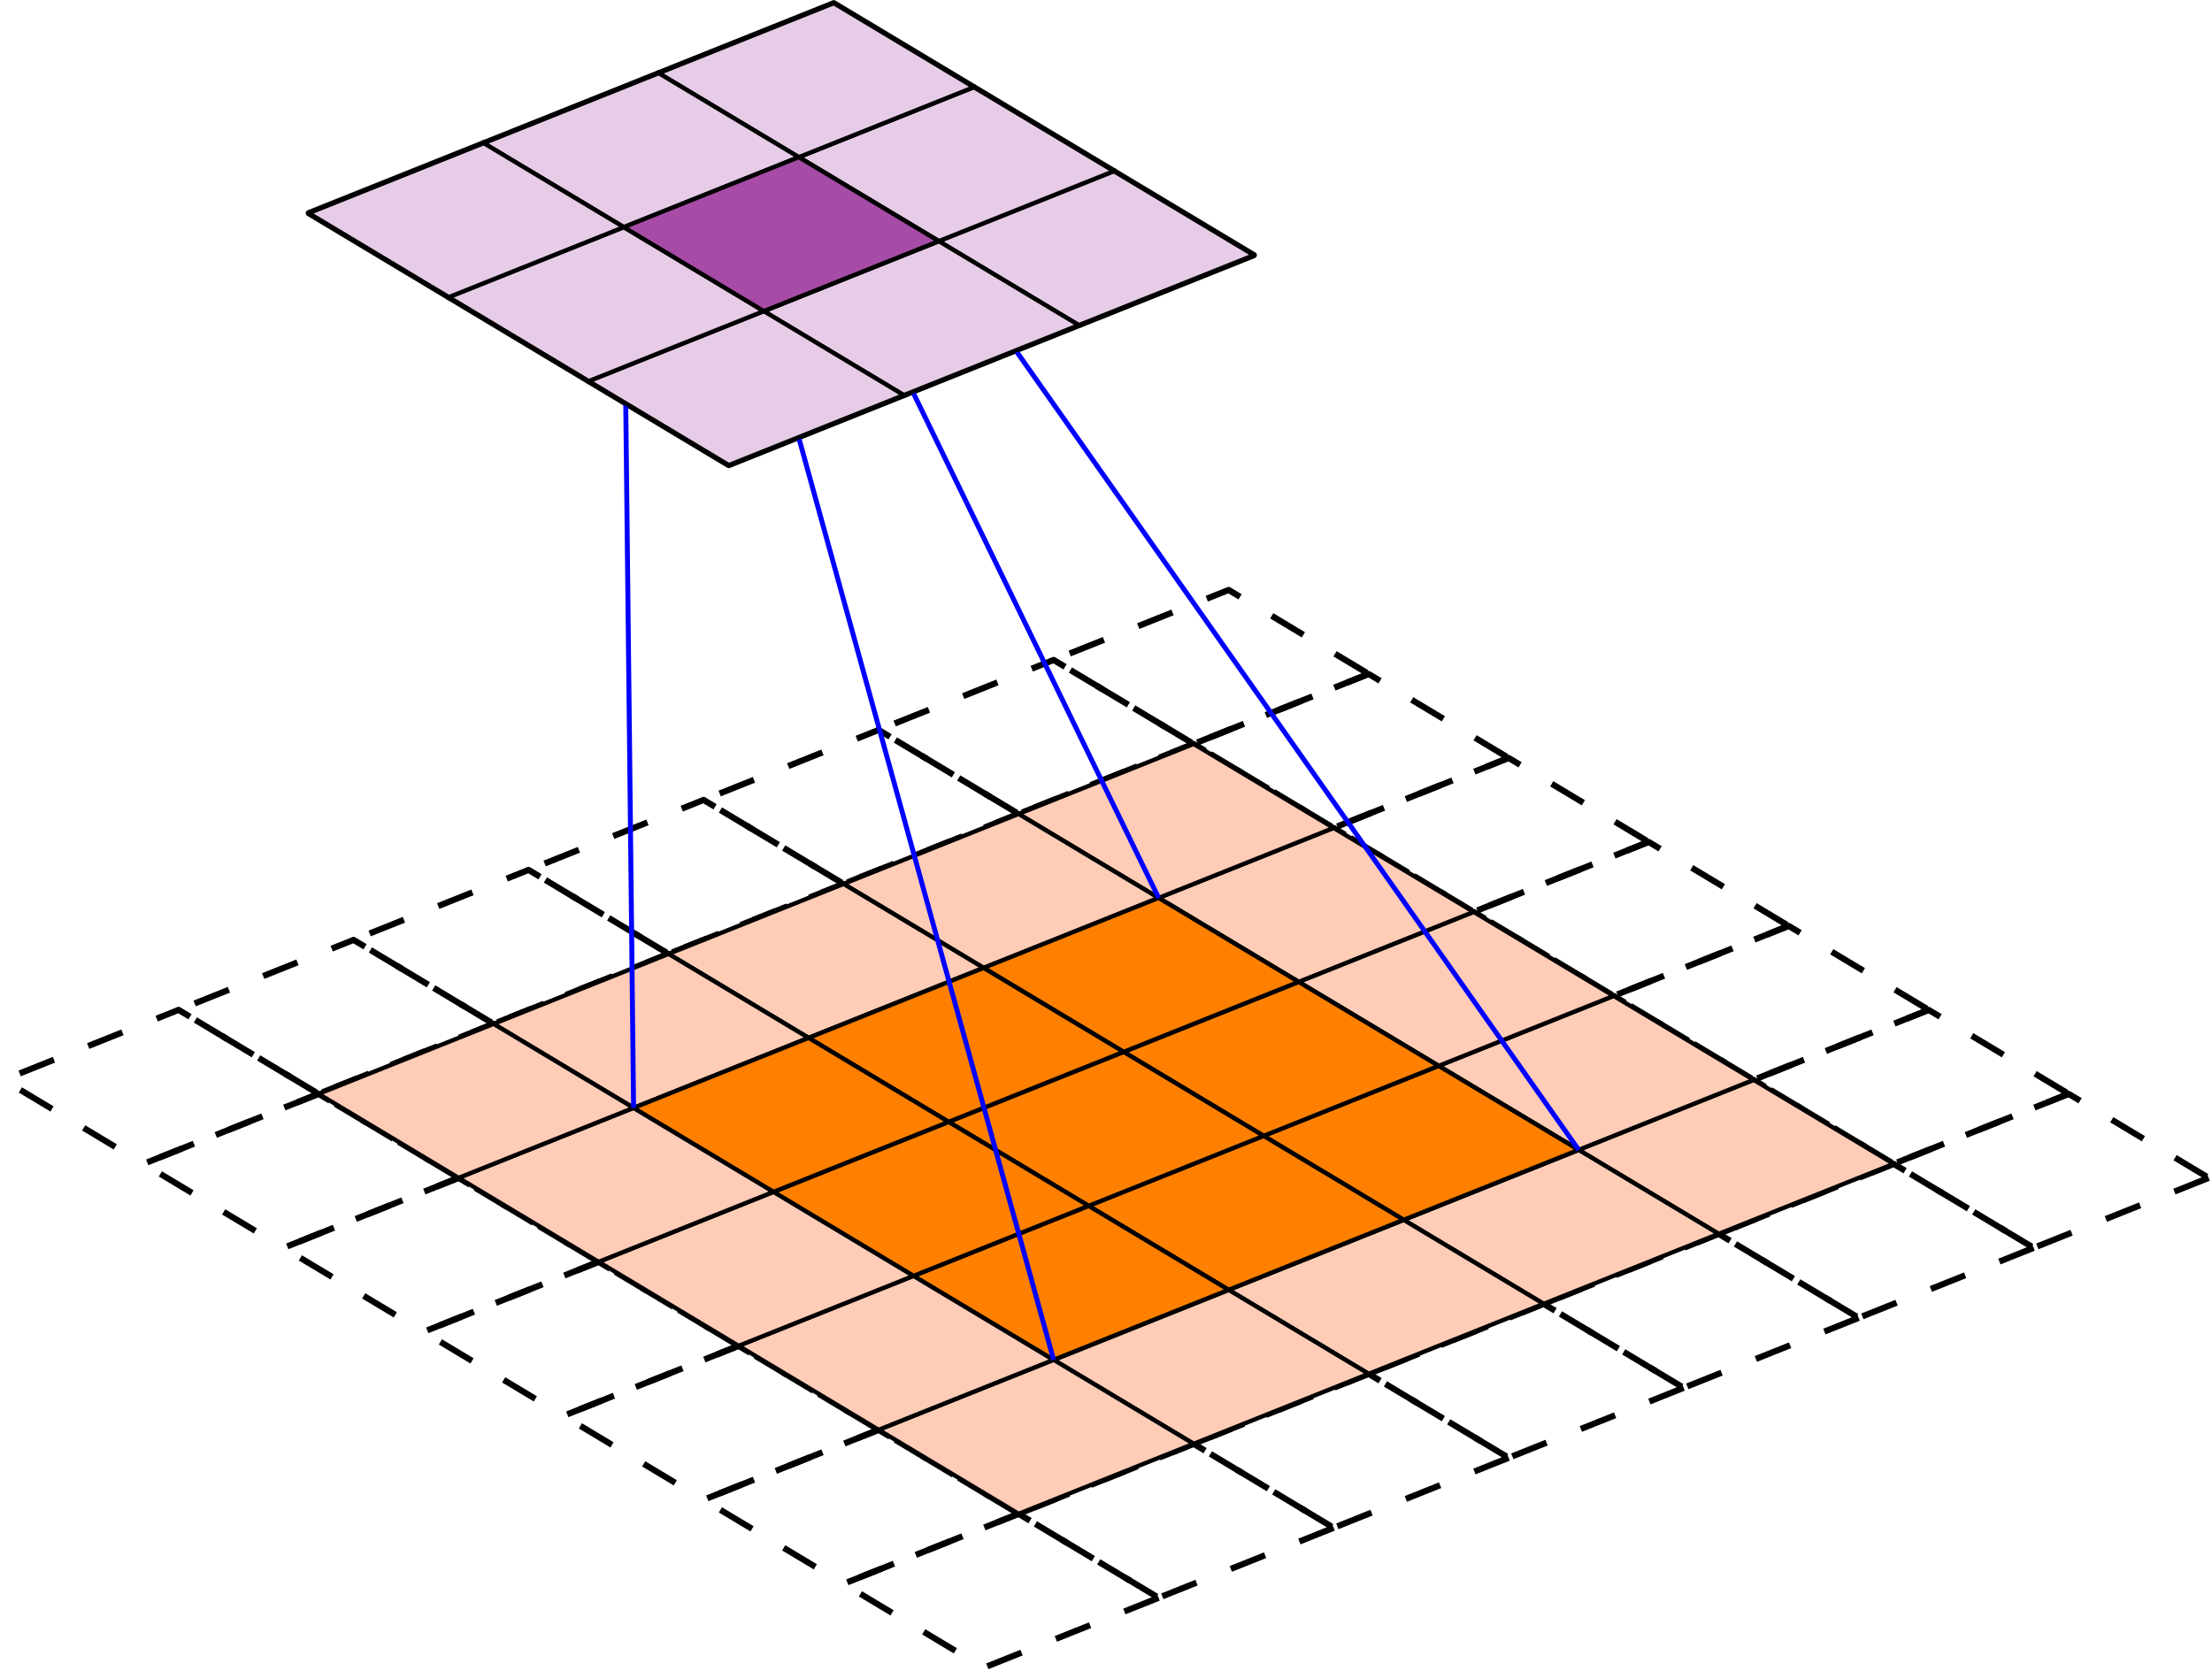 <?xml version="1.0" encoding="UTF-8" standalone="no"?>
<!-- Created with Inkscape (http://www.inkscape.org/) -->

<svg
   version="1.1"
   id="svg1"
   width="167.141"
   height="126.313"
   viewBox="0 0 167.141 126.313"
   xmlns="http://www.w3.org/2000/svg"
   xmlns:svg="http://www.w3.org/2000/svg">
  <defs
     id="defs1" />
  <g
     id="g1">
    <path
       id="path1"
       d="m -14.967,8.98 -14.173,-5.669 -11.339,6.803 14.173,5.669 z"
       style="fill:#e6cce6;fill-opacity:1;fill-rule:nonzero;stroke:#000000;stroke-width:0.498;stroke-linecap:butt;stroke-linejoin:round;stroke-miterlimit:10;stroke-dasharray:none;stroke-opacity:1"
       transform="matrix(0.933,0,0,-0.933,108.704,27.662)" />
    <path
       id="path2"
       d="m -26.306,15.784 -14.173,-5.669 -11.339,6.803 14.173,5.669 z"
       style="fill:#e6cce6;fill-opacity:1;fill-rule:nonzero;stroke:#000000;stroke-width:0.498;stroke-linecap:butt;stroke-linejoin:round;stroke-miterlimit:10;stroke-dasharray:none;stroke-opacity:1"
       transform="matrix(0.933,0,0,-0.933,108.704,27.662)" />
    <path
       id="path3"
       d="m -37.645,22.587 -14.173,-5.669 -11.339,6.803 14.173,5.669 z"
       style="fill:#e6cce6;fill-opacity:1;fill-rule:nonzero;stroke:#000000;stroke-width:0.498;stroke-linecap:butt;stroke-linejoin:round;stroke-miterlimit:10;stroke-dasharray:none;stroke-opacity:1"
       transform="matrix(0.933,0,0,-0.933,108.704,27.662)" />
    <path
       id="path4"
       d="m -29.141,3.311 -14.173,-5.669 -11.339,6.803 14.173,5.669 z"
       style="fill:#e6cce6;fill-opacity:1;fill-rule:nonzero;stroke:#000000;stroke-width:0.498;stroke-linecap:butt;stroke-linejoin:round;stroke-miterlimit:10;stroke-dasharray:none;stroke-opacity:1"
       transform="matrix(0.933,0,0,-0.933,108.704,27.662)" />
    <path
       id="path5"
       d="m -40.479,10.114 -14.173,-5.669 -11.339,6.803 14.173,5.669 z"
       style="fill:#e6cce6;fill-opacity:1;fill-rule:nonzero;stroke:#000000;stroke-width:0.498;stroke-linecap:butt;stroke-linejoin:round;stroke-miterlimit:10;stroke-dasharray:none;stroke-opacity:1"
       transform="matrix(0.933,0,0,-0.933,108.704,27.662)" />
    <path
       id="path6"
       d="m -51.818,16.918 -14.173,-5.669 -11.339,6.803 14.173,5.669 z"
       style="fill:#e6cce6;fill-opacity:1;fill-rule:nonzero;stroke:#000000;stroke-width:0.498;stroke-linecap:butt;stroke-linejoin:round;stroke-miterlimit:10;stroke-dasharray:none;stroke-opacity:1"
       transform="matrix(0.933,0,0,-0.933,108.704,27.662)" />
    <path
       id="path7"
       d="m -43.314,-2.358 -14.173,-5.669 -11.339,6.803 14.173,5.669 z"
       style="fill:#e6cce6;fill-opacity:1;fill-rule:nonzero;stroke:#000000;stroke-width:0.498;stroke-linecap:butt;stroke-linejoin:round;stroke-miterlimit:10;stroke-dasharray:none;stroke-opacity:1"
       transform="matrix(0.933,0,0,-0.933,108.704,27.662)" />
    <path
       id="path8"
       d="m -54.653,4.445 -14.173,-5.669 -11.339,6.803 14.173,5.669 z"
       style="fill:#e6cce6;fill-opacity:1;fill-rule:nonzero;stroke:#000000;stroke-width:0.498;stroke-linecap:butt;stroke-linejoin:round;stroke-miterlimit:10;stroke-dasharray:none;stroke-opacity:1"
       transform="matrix(0.933,0,0,-0.933,108.704,27.662)" />
    <path
       id="path9"
       d="m -65.992,11.249 -14.173,-5.669 -11.339,6.803 14.173,5.669 z"
       style="fill:#e6cce6;fill-opacity:1;fill-rule:nonzero;stroke:#000000;stroke-width:0.498;stroke-linecap:butt;stroke-linejoin:round;stroke-miterlimit:10;stroke-dasharray:none;stroke-opacity:1"
       transform="matrix(0.933,0,0,-0.933,108.704,27.662)" />
    <path
       id="path10"
       d="M -40.479,10.114 -54.653,4.445 -65.992,11.249 -51.818,16.918 Z"
       style="fill:#bf80bf;fill-opacity:1;fill-rule:nonzero;stroke:#000000;stroke-width:0.498;stroke-linecap:butt;stroke-linejoin:round;stroke-miterlimit:10;stroke-dasharray:none;stroke-opacity:1"
       transform="matrix(0.933,0,0,-0.933,108.704,27.662)" />
    <path
       id="path11"
       d="m 62.363,-65.765 -14.173,-5.669 -11.339,6.803 14.173,5.669 z"
       style="fill:none;stroke:#000000;stroke-width:0.498;stroke-linecap:butt;stroke-linejoin:round;stroke-miterlimit:10;stroke-dasharray:2.989, 2.989;stroke-dashoffset:0;stroke-opacity:1"
       transform="matrix(0.933,0,0,-0.933,108.704,27.662)" />
    <path
       id="path12"
       d="m 51.025,-58.962 -14.173,-5.669 -11.339,6.803 14.173,5.669 z"
       style="fill:none;stroke:#000000;stroke-width:0.498;stroke-linecap:butt;stroke-linejoin:round;stroke-miterlimit:10;stroke-dasharray:2.989, 2.989;stroke-dashoffset:0;stroke-opacity:1"
       transform="matrix(0.933,0,0,-0.933,108.704,27.662)" />
    <path
       id="path13"
       d="m 39.686,-52.158 -14.173,-5.669 -11.339,6.803 14.173,5.669 z"
       style="fill:none;stroke:#000000;stroke-width:0.498;stroke-linecap:butt;stroke-linejoin:round;stroke-miterlimit:10;stroke-dasharray:2.989, 2.989;stroke-dashoffset:0;stroke-opacity:1"
       transform="matrix(0.933,0,0,-0.933,108.704,27.662)" />
    <path
       id="path14"
       d="m 28.347,-45.355 -14.173,-5.669 -11.339,6.803 14.173,5.669 z"
       style="fill:none;stroke:#000000;stroke-width:0.498;stroke-linecap:butt;stroke-linejoin:round;stroke-miterlimit:10;stroke-dasharray:2.989, 2.989;stroke-dashoffset:0;stroke-opacity:1"
       transform="matrix(0.933,0,0,-0.933,108.704,27.662)" />
    <path
       id="path15"
       d="m 17.008,-38.552 -14.173,-5.669 -11.339,6.803 14.173,5.669 z"
       style="fill:none;stroke:#000000;stroke-width:0.498;stroke-linecap:butt;stroke-linejoin:round;stroke-miterlimit:10;stroke-dasharray:2.989, 2.989;stroke-dashoffset:0;stroke-opacity:1"
       transform="matrix(0.933,0,0,-0.933,108.704,27.662)" />
    <path
       id="path16"
       d="m 5.669,-31.749 -14.173,-5.669 -11.339,6.803 14.173,5.669 z"
       style="fill:none;stroke:#000000;stroke-width:0.498;stroke-linecap:butt;stroke-linejoin:round;stroke-miterlimit:10;stroke-dasharray:2.989, 2.989;stroke-dashoffset:0;stroke-opacity:1"
       transform="matrix(0.933,0,0,-0.933,108.704,27.662)" />
    <path
       id="path17"
       d="m -5.669,-24.945 -14.173,-5.669 -11.339,6.803 14.173,5.669 z"
       style="fill:none;stroke:#000000;stroke-width:0.498;stroke-linecap:butt;stroke-linejoin:round;stroke-miterlimit:10;stroke-dasharray:2.989, 2.989;stroke-dashoffset:0;stroke-opacity:1"
       transform="matrix(0.933,0,0,-0.933,108.704,27.662)" />
    <path
       id="path18"
       d="M 48.19,-71.434 34.016,-77.104 22.678,-70.3 36.851,-64.631 Z"
       style="fill:none;stroke:#000000;stroke-width:0.498;stroke-linecap:butt;stroke-linejoin:round;stroke-miterlimit:10;stroke-dasharray:2.989, 2.989;stroke-dashoffset:0;stroke-opacity:1"
       transform="matrix(0.933,0,0,-0.933,108.704,27.662)" />
    <path
       id="path19"
       d="m 36.851,-64.631 -14.173,-5.669 -11.339,6.803 14.173,5.669 z"
       style="fill:none;stroke:#000000;stroke-width:0.498;stroke-linecap:butt;stroke-linejoin:round;stroke-miterlimit:10;stroke-dasharray:2.989, 2.989;stroke-dashoffset:0;stroke-opacity:1"
       transform="matrix(0.933,0,0,-0.933,108.704,27.662)" />
    <path
       id="path20"
       d="m 25.512,-57.828 -14.173,-5.669 -11.339,6.803 14.173,5.669 z"
       style="fill:none;stroke:#000000;stroke-width:0.498;stroke-linecap:butt;stroke-linejoin:round;stroke-miterlimit:10;stroke-dasharray:2.989, 2.989;stroke-dashoffset:0;stroke-opacity:1"
       transform="matrix(0.933,0,0,-0.933,108.704,27.662)" />
    <path
       id="path21"
       d="m 14.174,-51.024 -14.173,-5.669 -11.339,6.803 14.173,5.669 z"
       style="fill:none;stroke:#000000;stroke-width:0.498;stroke-linecap:butt;stroke-linejoin:round;stroke-miterlimit:10;stroke-dasharray:2.989, 2.989;stroke-dashoffset:0;stroke-opacity:1"
       transform="matrix(0.933,0,0,-0.933,108.704,27.662)" />
    <path
       id="path22"
       d="m 2.835,-44.221 -14.173,-5.669 -11.339,6.803 14.173,5.669 z"
       style="fill:none;stroke:#000000;stroke-width:0.498;stroke-linecap:butt;stroke-linejoin:round;stroke-miterlimit:10;stroke-dasharray:2.989, 2.989;stroke-dashoffset:0;stroke-opacity:1"
       transform="matrix(0.933,0,0,-0.933,108.704,27.662)" />
    <path
       id="path23"
       d="m -8.504,-37.418 -14.173,-5.669 -11.339,6.803 14.173,5.669 z"
       style="fill:none;stroke:#000000;stroke-width:0.498;stroke-linecap:butt;stroke-linejoin:round;stroke-miterlimit:10;stroke-dasharray:2.989, 2.989;stroke-dashoffset:0;stroke-opacity:1"
       transform="matrix(0.933,0,0,-0.933,108.704,27.662)" />
    <path
       id="path24"
       d="m -19.843,-30.614 -14.173,-5.669 -11.339,6.803 14.173,5.669 z"
       style="fill:none;stroke:#000000;stroke-width:0.498;stroke-linecap:butt;stroke-linejoin:round;stroke-miterlimit:10;stroke-dasharray:2.989, 2.989;stroke-dashoffset:0;stroke-opacity:1"
       transform="matrix(0.933,0,0,-0.933,108.704,27.662)" />
    <path
       id="path25"
       d="m 34.016,-77.104 -14.173,-5.669 -11.339,6.803 14.173,5.669 z"
       style="fill:none;stroke:#000000;stroke-width:0.498;stroke-linecap:butt;stroke-linejoin:round;stroke-miterlimit:10;stroke-dasharray:2.989, 2.989;stroke-dashoffset:0;stroke-opacity:1"
       transform="matrix(0.933,0,0,-0.933,108.704,27.662)" />
    <path
       id="path26"
       d="m 22.678,-70.3 -14.173,-5.669 -11.339,6.803 14.173,5.669 z"
       style="fill:none;stroke:#000000;stroke-width:0.498;stroke-linecap:butt;stroke-linejoin:round;stroke-miterlimit:10;stroke-dasharray:2.989, 2.989;stroke-dashoffset:0;stroke-opacity:1"
       transform="matrix(0.933,0,0,-0.933,108.704,27.662)" />
    <path
       id="path27"
       d="m 11.339,-63.497 -14.173,-5.669 -11.339,6.803 14.173,5.669 z"
       style="fill:none;stroke:#000000;stroke-width:0.498;stroke-linecap:butt;stroke-linejoin:round;stroke-miterlimit:10;stroke-dasharray:2.989, 2.989;stroke-dashoffset:0;stroke-opacity:1"
       transform="matrix(0.933,0,0,-0.933,108.704,27.662)" />
    <path
       id="path28"
       d="m 1.7e-4,-56.694 -14.173,-5.669 -11.339,6.803 14.173,5.669 z"
       style="fill:none;stroke:#000000;stroke-width:0.498;stroke-linecap:butt;stroke-linejoin:round;stroke-miterlimit:10;stroke-dasharray:2.989, 2.989;stroke-dashoffset:0;stroke-opacity:1"
       transform="matrix(0.933,0,0,-0.933,108.704,27.662)" />
    <path
       id="path29"
       d="m -11.339,-49.89 -14.173,-5.669 -11.339,6.803 14.173,5.669 z"
       style="fill:none;stroke:#000000;stroke-width:0.498;stroke-linecap:butt;stroke-linejoin:round;stroke-miterlimit:10;stroke-dasharray:2.989, 2.989;stroke-dashoffset:0;stroke-opacity:1"
       transform="matrix(0.933,0,0,-0.933,108.704,27.662)" />
    <path
       id="path30"
       d="m -22.677,-43.087 -14.173,-5.669 -11.339,6.803 14.173,5.669 z"
       style="fill:none;stroke:#000000;stroke-width:0.498;stroke-linecap:butt;stroke-linejoin:round;stroke-miterlimit:10;stroke-dasharray:2.989, 2.989;stroke-dashoffset:0;stroke-opacity:1"
       transform="matrix(0.933,0,0,-0.933,108.704,27.662)" />
    <path
       id="path31"
       d="m -34.016,-36.284 -14.173,-5.669 -11.339,6.803 14.173,5.669 z"
       style="fill:none;stroke:#000000;stroke-width:0.498;stroke-linecap:butt;stroke-linejoin:round;stroke-miterlimit:10;stroke-dasharray:2.989, 2.989;stroke-dashoffset:0;stroke-opacity:1"
       transform="matrix(0.933,0,0,-0.933,108.704,27.662)" />
    <path
       id="path32"
       d="M 19.843,-82.773 5.67,-88.442 -5.669,-81.639 8.504,-75.97 Z"
       style="fill:none;stroke:#000000;stroke-width:0.498;stroke-linecap:butt;stroke-linejoin:round;stroke-miterlimit:10;stroke-dasharray:2.989, 2.989;stroke-dashoffset:0;stroke-opacity:1"
       transform="matrix(0.933,0,0,-0.933,108.704,27.662)" />
    <path
       id="path33"
       d="m 8.504,-75.97 -14.173,-5.669 -11.339,6.803 14.173,5.669 z"
       style="fill:none;stroke:#000000;stroke-width:0.498;stroke-linecap:butt;stroke-linejoin:round;stroke-miterlimit:10;stroke-dasharray:2.989, 2.989;stroke-dashoffset:0;stroke-opacity:1"
       transform="matrix(0.933,0,0,-0.933,108.704,27.662)" />
    <path
       id="path34"
       d="m -2.834,-69.166 -14.173,-5.669 -11.339,6.803 14.173,5.669 z"
       style="fill:none;stroke:#000000;stroke-width:0.498;stroke-linecap:butt;stroke-linejoin:round;stroke-miterlimit:10;stroke-dasharray:2.989, 2.989;stroke-dashoffset:0;stroke-opacity:1"
       transform="matrix(0.933,0,0,-0.933,108.704,27.662)" />
    <path
       id="path35"
       d="m -14.173,-62.363 -14.173,-5.669 -11.339,6.803 14.173,5.669 z"
       style="fill:none;stroke:#000000;stroke-width:0.498;stroke-linecap:butt;stroke-linejoin:round;stroke-miterlimit:10;stroke-dasharray:2.989, 2.989;stroke-dashoffset:0;stroke-opacity:1"
       transform="matrix(0.933,0,0,-0.933,108.704,27.662)" />
    <path
       id="path36"
       d="m -25.512,-55.56 -14.173,-5.669 -11.339,6.803 14.173,5.669 z"
       style="fill:none;stroke:#000000;stroke-width:0.498;stroke-linecap:butt;stroke-linejoin:round;stroke-miterlimit:10;stroke-dasharray:2.989, 2.989;stroke-dashoffset:0;stroke-opacity:1"
       transform="matrix(0.933,0,0,-0.933,108.704,27.662)" />
    <path
       id="path37"
       d="m -36.851,-48.756 -14.173,-5.669 -11.339,6.803 14.173,5.669 z"
       style="fill:none;stroke:#000000;stroke-width:0.498;stroke-linecap:butt;stroke-linejoin:round;stroke-miterlimit:10;stroke-dasharray:2.989, 2.989;stroke-dashoffset:0;stroke-opacity:1"
       transform="matrix(0.933,0,0,-0.933,108.704,27.662)" />
    <path
       id="path38"
       d="m -48.189,-41.953 -14.173,-5.669 -11.339,6.803 14.173,5.669 z"
       style="fill:none;stroke:#000000;stroke-width:0.498;stroke-linecap:butt;stroke-linejoin:round;stroke-miterlimit:10;stroke-dasharray:2.989, 2.989;stroke-dashoffset:0;stroke-opacity:1"
       transform="matrix(0.933,0,0,-0.933,108.704,27.662)" />
    <path
       id="path39"
       d="m 5.67,-88.442 -14.173,-5.669 -11.339,6.803 14.173,5.669 z"
       style="fill:none;stroke:#000000;stroke-width:0.498;stroke-linecap:butt;stroke-linejoin:round;stroke-miterlimit:10;stroke-dasharray:2.989, 2.989;stroke-dashoffset:0;stroke-opacity:1"
       transform="matrix(0.933,0,0,-0.933,108.704,27.662)" />
    <path
       id="path40"
       d="m -5.669,-81.639 -14.173,-5.669 -11.339,6.803 14.173,5.669 z"
       style="fill:none;stroke:#000000;stroke-width:0.498;stroke-linecap:butt;stroke-linejoin:round;stroke-miterlimit:10;stroke-dasharray:2.989, 2.989;stroke-dashoffset:0;stroke-opacity:1"
       transform="matrix(0.933,0,0,-0.933,108.704,27.662)" />
    <path
       id="path41"
       d="m -17.008,-74.836 -14.173,-5.669 -11.339,6.803 14.173,5.669 z"
       style="fill:none;stroke:#000000;stroke-width:0.498;stroke-linecap:butt;stroke-linejoin:round;stroke-miterlimit:10;stroke-dasharray:2.989, 2.989;stroke-dashoffset:0;stroke-opacity:1"
       transform="matrix(0.933,0,0,-0.933,108.704,27.662)" />
    <path
       id="path42"
       d="m -28.347,-68.032 -14.173,-5.669 -11.339,6.803 14.173,5.669 z"
       style="fill:none;stroke:#000000;stroke-width:0.498;stroke-linecap:butt;stroke-linejoin:round;stroke-miterlimit:10;stroke-dasharray:2.989, 2.989;stroke-dashoffset:0;stroke-opacity:1"
       transform="matrix(0.933,0,0,-0.933,108.704,27.662)" />
    <path
       id="path43"
       d="m -39.685,-61.229 -14.173,-5.669 -11.339,6.803 14.173,5.669 z"
       style="fill:none;stroke:#000000;stroke-width:0.498;stroke-linecap:butt;stroke-linejoin:round;stroke-miterlimit:10;stroke-dasharray:2.989, 2.989;stroke-dashoffset:0;stroke-opacity:1"
       transform="matrix(0.933,0,0,-0.933,108.704,27.662)" />
    <path
       id="path44"
       d="m -51.024,-54.426 -14.173,-5.669 -11.339,6.803 14.173,5.669 z"
       style="fill:none;stroke:#000000;stroke-width:0.498;stroke-linecap:butt;stroke-linejoin:round;stroke-miterlimit:10;stroke-dasharray:2.989, 2.989;stroke-dashoffset:0;stroke-opacity:1"
       transform="matrix(0.933,0,0,-0.933,108.704,27.662)" />
    <path
       id="path45"
       d="m -62.363,-47.622 -14.173,-5.669 -11.339,6.803 14.173,5.669 z"
       style="fill:none;stroke:#000000;stroke-width:0.498;stroke-linecap:butt;stroke-linejoin:round;stroke-miterlimit:10;stroke-dasharray:2.989, 2.989;stroke-dashoffset:0;stroke-opacity:1"
       transform="matrix(0.933,0,0,-0.933,108.704,27.662)" />
    <path
       id="path46"
       d="m -8.504,-94.112 -14.173,-5.669 -11.339,6.803 14.173,5.669 z"
       style="fill:none;stroke:#000000;stroke-width:0.498;stroke-linecap:butt;stroke-linejoin:round;stroke-miterlimit:10;stroke-dasharray:2.989, 2.989;stroke-dashoffset:0;stroke-opacity:1"
       transform="matrix(0.933,0,0,-0.933,108.704,27.662)" />
    <path
       id="path47"
       d="m -19.843,-87.308 -14.173,-5.669 -11.339,6.803 14.173,5.669 z"
       style="fill:none;stroke:#000000;stroke-width:0.498;stroke-linecap:butt;stroke-linejoin:round;stroke-miterlimit:10;stroke-dasharray:2.989, 2.989;stroke-dashoffset:0;stroke-opacity:1"
       transform="matrix(0.933,0,0,-0.933,108.704,27.662)" />
    <path
       id="path48"
       d="m -31.181,-80.505 -14.173,-5.669 -11.339,6.803 14.173,5.669 z"
       style="fill:none;stroke:#000000;stroke-width:0.498;stroke-linecap:butt;stroke-linejoin:round;stroke-miterlimit:10;stroke-dasharray:2.989, 2.989;stroke-dashoffset:0;stroke-opacity:1"
       transform="matrix(0.933,0,0,-0.933,108.704,27.662)" />
    <path
       id="path49"
       d="m -42.52,-73.702 -14.173,-5.669 -11.339,6.803 14.173,5.669 z"
       style="fill:none;stroke:#000000;stroke-width:0.498;stroke-linecap:butt;stroke-linejoin:round;stroke-miterlimit:10;stroke-dasharray:2.989, 2.989;stroke-dashoffset:0;stroke-opacity:1"
       transform="matrix(0.933,0,0,-0.933,108.704,27.662)" />
    <path
       id="path50"
       d="m -53.859,-66.898 -14.173,-5.669 -11.339,6.803 14.173,5.669 z"
       style="fill:none;stroke:#000000;stroke-width:0.498;stroke-linecap:butt;stroke-linejoin:round;stroke-miterlimit:10;stroke-dasharray:2.989, 2.989;stroke-dashoffset:0;stroke-opacity:1"
       transform="matrix(0.933,0,0,-0.933,108.704,27.662)" />
    <path
       id="path51"
       d="m -65.198,-60.095 -14.173,-5.669 -11.339,6.803 14.173,5.669 z"
       style="fill:none;stroke:#000000;stroke-width:0.498;stroke-linecap:butt;stroke-linejoin:round;stroke-miterlimit:10;stroke-dasharray:2.989, 2.989;stroke-dashoffset:0;stroke-opacity:1"
       transform="matrix(0.933,0,0,-0.933,108.704,27.662)" />
    <path
       id="path52"
       d="m -76.536,-53.292 -14.173,-5.669 -11.339,6.803 14.173,5.669 z"
       style="fill:none;stroke:#000000;stroke-width:0.498;stroke-linecap:butt;stroke-linejoin:round;stroke-miterlimit:10;stroke-dasharray:2.989, 2.989;stroke-dashoffset:0;stroke-opacity:1"
       transform="matrix(0.933,0,0,-0.933,108.704,27.662)" />
    <path
       id="path53"
       d="m -22.677,-99.781 -14.173,-5.669 -11.339,6.803 14.173,5.669 z"
       style="fill:none;stroke:#000000;stroke-width:0.498;stroke-linecap:butt;stroke-linejoin:round;stroke-miterlimit:10;stroke-dasharray:2.989, 2.989;stroke-dashoffset:0;stroke-opacity:1"
       transform="matrix(0.933,0,0,-0.933,108.704,27.662)" />
    <path
       id="path54"
       d="m -34.016,-92.977 -14.173,-5.669 -11.339,6.803 14.173,5.669 z"
       style="fill:none;stroke:#000000;stroke-width:0.498;stroke-linecap:butt;stroke-linejoin:round;stroke-miterlimit:10;stroke-dasharray:2.989, 2.989;stroke-dashoffset:0;stroke-opacity:1"
       transform="matrix(0.933,0,0,-0.933,108.704,27.662)" />
    <path
       id="path55"
       d="m -45.355,-86.174 -14.173,-5.669 -11.339,6.803 14.173,5.669 z"
       style="fill:none;stroke:#000000;stroke-width:0.498;stroke-linecap:butt;stroke-linejoin:round;stroke-miterlimit:10;stroke-dasharray:2.989, 2.989;stroke-dashoffset:0;stroke-opacity:1"
       transform="matrix(0.933,0,0,-0.933,108.704,27.662)" />
    <path
       id="path56"
       d="m -56.693,-79.371 -14.173,-5.669 -11.339,6.803 14.173,5.669 z"
       style="fill:none;stroke:#000000;stroke-width:0.498;stroke-linecap:butt;stroke-linejoin:round;stroke-miterlimit:10;stroke-dasharray:2.989, 2.989;stroke-dashoffset:0;stroke-opacity:1"
       transform="matrix(0.933,0,0,-0.933,108.704,27.662)" />
    <path
       id="path57"
       d="m -68.032,-72.567 -14.173,-5.669 -11.339,6.803 14.173,5.669 z"
       style="fill:none;stroke:#000000;stroke-width:0.498;stroke-linecap:butt;stroke-linejoin:round;stroke-miterlimit:10;stroke-dasharray:2.989, 2.989;stroke-dashoffset:0;stroke-opacity:1"
       transform="matrix(0.933,0,0,-0.933,108.704,27.662)" />
    <path
       id="path58"
       d="m -79.371,-65.764 -14.173,-5.669 -11.339,6.803 14.173,5.669 z"
       style="fill:none;stroke:#000000;stroke-width:0.498;stroke-linecap:butt;stroke-linejoin:round;stroke-miterlimit:10;stroke-dasharray:2.989, 2.989;stroke-dashoffset:0;stroke-opacity:1"
       transform="matrix(0.933,0,0,-0.933,108.704,27.662)" />
    <path
       id="path59"
       d="m -90.71,-58.961 -14.173,-5.669 -11.339,6.803 14.173,5.669 z"
       style="fill:none;stroke:#000000;stroke-width:0.498;stroke-linecap:butt;stroke-linejoin:round;stroke-miterlimit:10;stroke-dasharray:2.989, 2.989;stroke-dashoffset:0;stroke-opacity:1"
       transform="matrix(0.933,0,0,-0.933,108.704,27.662)" />
    <path
       id="path60"
       d="m 36.851,-64.631 -14.173,-5.669 -11.339,6.803 14.173,5.669 z"
       style="fill:#ffccb7;fill-opacity:1;fill-rule:nonzero;stroke:#000000;stroke-width:0.349;stroke-linecap:butt;stroke-linejoin:round;stroke-miterlimit:10;stroke-dasharray:none;stroke-opacity:1"
       transform="matrix(0.933,0,0,-0.933,108.704,27.662)" />
    <path
       id="path61"
       d="m 25.512,-57.828 -14.173,-5.669 -11.339,6.803 14.173,5.669 z"
       style="fill:#ffccb7;fill-opacity:1;fill-rule:nonzero;stroke:#000000;stroke-width:0.349;stroke-linecap:butt;stroke-linejoin:round;stroke-miterlimit:10;stroke-dasharray:none;stroke-opacity:1"
       transform="matrix(0.933,0,0,-0.933,108.704,27.662)" />
    <path
       id="path62"
       d="m 14.174,-51.024 -14.173,-5.669 -11.339,6.803 14.173,5.669 z"
       style="fill:#ffccb7;fill-opacity:1;fill-rule:nonzero;stroke:#000000;stroke-width:0.349;stroke-linecap:butt;stroke-linejoin:round;stroke-miterlimit:10;stroke-dasharray:none;stroke-opacity:1"
       transform="matrix(0.933,0,0,-0.933,108.704,27.662)" />
    <path
       id="path63"
       d="m 2.835,-44.221 -14.173,-5.669 -11.339,6.803 14.173,5.669 z"
       style="fill:#ffccb7;fill-opacity:1;fill-rule:nonzero;stroke:#000000;stroke-width:0.349;stroke-linecap:butt;stroke-linejoin:round;stroke-miterlimit:10;stroke-dasharray:none;stroke-opacity:1"
       transform="matrix(0.933,0,0,-0.933,108.704,27.662)" />
    <path
       id="path64"
       d="m -8.504,-37.418 -14.173,-5.669 -11.339,6.803 14.173,5.669 z"
       style="fill:#ffccb7;fill-opacity:1;fill-rule:nonzero;stroke:#000000;stroke-width:0.349;stroke-linecap:butt;stroke-linejoin:round;stroke-miterlimit:10;stroke-dasharray:none;stroke-opacity:1"
       transform="matrix(0.933,0,0,-0.933,108.704,27.662)" />
    <path
       id="path65"
       d="m 22.678,-70.3 -14.173,-5.669 -11.339,6.803 14.173,5.669 z"
       style="fill:#ffccb7;fill-opacity:1;fill-rule:nonzero;stroke:#000000;stroke-width:0.349;stroke-linecap:butt;stroke-linejoin:round;stroke-miterlimit:10;stroke-dasharray:none;stroke-opacity:1"
       transform="matrix(0.933,0,0,-0.933,108.704,27.662)" />
    <path
       id="path66"
       d="m 11.339,-63.497 -14.173,-5.669 -11.339,6.803 14.173,5.669 z"
       style="fill:#ffccb7;fill-opacity:1;fill-rule:nonzero;stroke:#000000;stroke-width:0.349;stroke-linecap:butt;stroke-linejoin:round;stroke-miterlimit:10;stroke-dasharray:none;stroke-opacity:1"
       transform="matrix(0.933,0,0,-0.933,108.704,27.662)" />
    <path
       id="path67"
       d="m 1.8e-4,-56.694 -14.173,-5.669 -11.339,6.803 14.173,5.669 z"
       style="fill:#ffccb7;fill-opacity:1;fill-rule:nonzero;stroke:#000000;stroke-width:0.349;stroke-linecap:butt;stroke-linejoin:round;stroke-miterlimit:10;stroke-dasharray:none;stroke-opacity:1"
       transform="matrix(0.933,0,0,-0.933,108.704,27.662)" />
    <path
       id="path68"
       d="m -11.339,-49.89 -14.173,-5.669 -11.339,6.803 14.173,5.669 z"
       style="fill:#ffccb7;fill-opacity:1;fill-rule:nonzero;stroke:#000000;stroke-width:0.349;stroke-linecap:butt;stroke-linejoin:round;stroke-miterlimit:10;stroke-dasharray:none;stroke-opacity:1"
       transform="matrix(0.933,0,0,-0.933,108.704,27.662)" />
    <path
       id="path69"
       d="m -22.677,-43.087 -14.173,-5.669 -11.339,6.803 14.173,5.669 z"
       style="fill:#ffccb7;fill-opacity:1;fill-rule:nonzero;stroke:#000000;stroke-width:0.349;stroke-linecap:butt;stroke-linejoin:round;stroke-miterlimit:10;stroke-dasharray:none;stroke-opacity:1"
       transform="matrix(0.933,0,0,-0.933,108.704,27.662)" />
    <path
       id="path70"
       d="m 8.504,-75.97 -14.173,-5.669 -11.339,6.803 14.173,5.669 z"
       style="fill:#ffccb7;fill-opacity:1;fill-rule:nonzero;stroke:#000000;stroke-width:0.349;stroke-linecap:butt;stroke-linejoin:round;stroke-miterlimit:10;stroke-dasharray:none;stroke-opacity:1"
       transform="matrix(0.933,0,0,-0.933,108.704,27.662)" />
    <path
       id="path71"
       d="m -2.834,-69.166 -14.173,-5.669 -11.339,6.803 14.173,5.669 z"
       style="fill:#ffccb7;fill-opacity:1;fill-rule:nonzero;stroke:#000000;stroke-width:0.349;stroke-linecap:butt;stroke-linejoin:round;stroke-miterlimit:10;stroke-dasharray:none;stroke-opacity:1"
       transform="matrix(0.933,0,0,-0.933,108.704,27.662)" />
    <path
       id="path72"
       d="m -14.173,-62.363 -14.173,-5.669 -11.339,6.803 14.173,5.669 z"
       style="fill:#ffccb7;fill-opacity:1;fill-rule:nonzero;stroke:#000000;stroke-width:0.349;stroke-linecap:butt;stroke-linejoin:round;stroke-miterlimit:10;stroke-dasharray:none;stroke-opacity:1"
       transform="matrix(0.933,0,0,-0.933,108.704,27.662)" />
    <path
       id="path73"
       d="m -25.512,-55.56 -14.173,-5.669 -11.339,6.803 14.173,5.669 z"
       style="fill:#ffccb7;fill-opacity:1;fill-rule:nonzero;stroke:#000000;stroke-width:0.349;stroke-linecap:butt;stroke-linejoin:round;stroke-miterlimit:10;stroke-dasharray:none;stroke-opacity:1"
       transform="matrix(0.933,0,0,-0.933,108.704,27.662)" />
    <path
       id="path74"
       d="m -36.851,-48.756 -14.173,-5.669 -11.339,6.803 14.173,5.669 z"
       style="fill:#ffccb7;fill-opacity:1;fill-rule:nonzero;stroke:#000000;stroke-width:0.349;stroke-linecap:butt;stroke-linejoin:round;stroke-miterlimit:10;stroke-dasharray:none;stroke-opacity:1"
       transform="matrix(0.933,0,0,-0.933,108.704,27.662)" />
    <path
       id="path75"
       d="m -5.669,-81.639 -14.173,-5.669 -11.339,6.803 14.173,5.669 z"
       style="fill:#ffccb7;fill-opacity:1;fill-rule:nonzero;stroke:#000000;stroke-width:0.349;stroke-linecap:butt;stroke-linejoin:round;stroke-miterlimit:10;stroke-dasharray:none;stroke-opacity:1"
       transform="matrix(0.933,0,0,-0.933,108.704,27.662)" />
    <path
       id="path76"
       d="m -17.008,-74.836 -14.173,-5.669 -11.339,6.803 14.173,5.669 z"
       style="fill:#ffccb7;fill-opacity:1;fill-rule:nonzero;stroke:#000000;stroke-width:0.349;stroke-linecap:butt;stroke-linejoin:round;stroke-miterlimit:10;stroke-dasharray:none;stroke-opacity:1"
       transform="matrix(0.933,0,0,-0.933,108.704,27.662)" />
    <path
       id="path77"
       d="m -28.347,-68.032 -14.173,-5.669 -11.339,6.803 14.173,5.669 z"
       style="fill:#ffccb7;fill-opacity:1;fill-rule:nonzero;stroke:#000000;stroke-width:0.349;stroke-linecap:butt;stroke-linejoin:round;stroke-miterlimit:10;stroke-dasharray:none;stroke-opacity:1"
       transform="matrix(0.933,0,0,-0.933,108.704,27.662)" />
    <path
       id="path78"
       d="m -39.685,-61.229 -14.173,-5.669 -11.339,6.803 14.173,5.669 z"
       style="fill:#ffccb7;fill-opacity:1;fill-rule:nonzero;stroke:#000000;stroke-width:0.349;stroke-linecap:butt;stroke-linejoin:round;stroke-miterlimit:10;stroke-dasharray:none;stroke-opacity:1"
       transform="matrix(0.933,0,0,-0.933,108.704,27.662)" />
    <path
       id="path79"
       d="m -51.024,-54.426 -14.173,-5.669 -11.339,6.803 14.173,5.669 z"
       style="fill:#ffccb7;fill-opacity:1;fill-rule:nonzero;stroke:#000000;stroke-width:0.349;stroke-linecap:butt;stroke-linejoin:round;stroke-miterlimit:10;stroke-dasharray:none;stroke-opacity:1"
       transform="matrix(0.933,0,0,-0.933,108.704,27.662)" />
    <path
       id="path80"
       d="m -19.843,-87.308 -14.173,-5.669 -11.339,6.803 14.173,5.669 z"
       style="fill:#ffccb7;fill-opacity:1;fill-rule:nonzero;stroke:#000000;stroke-width:0.349;stroke-linecap:butt;stroke-linejoin:round;stroke-miterlimit:10;stroke-dasharray:none;stroke-opacity:1"
       transform="matrix(0.933,0,0,-0.933,108.704,27.662)" />
    <path
       id="path81"
       d="m -31.181,-80.505 -14.173,-5.669 -11.339,6.803 14.173,5.669 z"
       style="fill:#ffccb7;fill-opacity:1;fill-rule:nonzero;stroke:#000000;stroke-width:0.349;stroke-linecap:butt;stroke-linejoin:round;stroke-miterlimit:10;stroke-dasharray:none;stroke-opacity:1"
       transform="matrix(0.933,0,0,-0.933,108.704,27.662)" />
    <path
       id="path82"
       d="m -42.52,-73.702 -14.173,-5.669 -11.339,6.803 14.173,5.669 z"
       style="fill:#ffccb7;fill-opacity:1;fill-rule:nonzero;stroke:#000000;stroke-width:0.349;stroke-linecap:butt;stroke-linejoin:round;stroke-miterlimit:10;stroke-dasharray:none;stroke-opacity:1"
       transform="matrix(0.933,0,0,-0.933,108.704,27.662)" />
    <path
       id="path83"
       d="m -53.859,-66.898 -14.173,-5.669 -11.339,6.803 14.173,5.669 z"
       style="fill:#ffccb7;fill-opacity:1;fill-rule:nonzero;stroke:#000000;stroke-width:0.349;stroke-linecap:butt;stroke-linejoin:round;stroke-miterlimit:10;stroke-dasharray:none;stroke-opacity:1"
       transform="matrix(0.933,0,0,-0.933,108.704,27.662)" />
    <path
       id="path84"
       d="m -65.198,-60.095 -14.173,-5.669 -11.339,6.803 14.173,5.669 z"
       style="fill:#ffccb7;fill-opacity:1;fill-rule:nonzero;stroke:#000000;stroke-width:0.349;stroke-linecap:butt;stroke-linejoin:round;stroke-miterlimit:10;stroke-dasharray:none;stroke-opacity:1"
       transform="matrix(0.933,0,0,-0.933,108.704,27.662)" />
    <path
       id="path85"
       d="m 11.339,-63.497 -14.173,-5.669 -11.339,6.803 14.173,5.669 z"
       style="fill:#ff8000;fill-opacity:1;fill-rule:nonzero;stroke:#000000;stroke-width:0.349;stroke-linecap:butt;stroke-linejoin:round;stroke-miterlimit:10;stroke-dasharray:none;stroke-opacity:1"
       transform="matrix(0.933,0,0,-0.933,108.704,27.662)" />
    <path
       id="path86"
       d="m 1.7e-4,-56.694 -14.173,-5.669 -11.339,6.803 14.173,5.669 z"
       style="fill:#ff8000;fill-opacity:1;fill-rule:nonzero;stroke:#000000;stroke-width:0.349;stroke-linecap:butt;stroke-linejoin:round;stroke-miterlimit:10;stroke-dasharray:none;stroke-opacity:1"
       transform="matrix(0.933,0,0,-0.933,108.704,27.662)" />
    <path
       id="path87"
       d="m -11.339,-49.89 -14.173,-5.669 -11.339,6.803 14.173,5.669 z"
       style="fill:#ff8000;fill-opacity:1;fill-rule:nonzero;stroke:#000000;stroke-width:0.349;stroke-linecap:butt;stroke-linejoin:round;stroke-miterlimit:10;stroke-dasharray:none;stroke-opacity:1"
       transform="matrix(0.933,0,0,-0.933,108.704,27.662)" />
    <path
       id="path88"
       d="m -2.834,-69.166 -14.173,-5.669 -11.339,6.803 14.173,5.669 z"
       style="fill:#ff8000;fill-opacity:1;fill-rule:nonzero;stroke:#000000;stroke-width:0.349;stroke-linecap:butt;stroke-linejoin:round;stroke-miterlimit:10;stroke-dasharray:none;stroke-opacity:1"
       transform="matrix(0.933,0,0,-0.933,108.704,27.662)" />
    <path
       id="path89"
       d="m -14.173,-62.363 -14.173,-5.669 -11.339,6.803 14.173,5.669 z"
       style="fill:#ff8000;fill-opacity:1;fill-rule:nonzero;stroke:#000000;stroke-width:0.349;stroke-linecap:butt;stroke-linejoin:round;stroke-miterlimit:10;stroke-dasharray:none;stroke-opacity:1"
       transform="matrix(0.933,0,0,-0.933,108.704,27.662)" />
    <path
       id="path90"
       d="m -25.512,-55.56 -14.173,-5.669 -11.339,6.803 14.173,5.669 z"
       style="fill:#ff8000;fill-opacity:1;fill-rule:nonzero;stroke:#000000;stroke-width:0.349;stroke-linecap:butt;stroke-linejoin:round;stroke-miterlimit:10;stroke-dasharray:none;stroke-opacity:1"
       transform="matrix(0.933,0,0,-0.933,108.704,27.662)" />
    <path
       id="path91"
       d="m -17.008,-74.836 -14.173,-5.669 -11.339,6.803 14.173,5.669 z"
       style="fill:#ff8000;fill-opacity:1;fill-rule:nonzero;stroke:#000000;stroke-width:0.349;stroke-linecap:butt;stroke-linejoin:round;stroke-miterlimit:10;stroke-dasharray:none;stroke-opacity:1"
       transform="matrix(0.933,0,0,-0.933,108.704,27.662)" />
    <path
       id="path92"
       d="m -28.347,-68.032 -14.173,-5.669 -11.339,6.803 14.173,5.669 z"
       style="fill:#ff8000;fill-opacity:1;fill-rule:nonzero;stroke:#000000;stroke-width:0.349;stroke-linecap:butt;stroke-linejoin:round;stroke-miterlimit:10;stroke-dasharray:none;stroke-opacity:1"
       transform="matrix(0.933,0,0,-0.933,108.704,27.662)" />
    <path
       id="path93"
       d="m -39.685,-61.229 -14.173,-5.669 -11.339,6.803 14.173,5.669 z"
       style="fill:#ff8000;fill-opacity:1;fill-rule:nonzero;stroke:#000000;stroke-width:0.349;stroke-linecap:butt;stroke-linejoin:round;stroke-miterlimit:10;stroke-dasharray:none;stroke-opacity:1"
       transform="matrix(0.933,0,0,-0.933,108.704,27.662)" />
    <path
       id="path94"
       d="M -40.479,10.114 11.339,-63.497"
       style="fill:none;stroke:#0000ff;stroke-width:0.399;stroke-linecap:butt;stroke-linejoin:round;stroke-miterlimit:10;stroke-dasharray:none;stroke-opacity:1"
       transform="matrix(0.933,0,0,-0.933,108.704,27.662)" />
    <path
       id="path95"
       d="m -51.818,16.918 29.141,-60.005"
       style="fill:none;stroke:#0000ff;stroke-width:0.399;stroke-linecap:butt;stroke-linejoin:round;stroke-miterlimit:10;stroke-dasharray:none;stroke-opacity:1"
       transform="matrix(0.933,0,0,-0.933,108.704,27.662)" />
    <path
       id="path96"
       d="m -65.992,11.249 0.794,-71.343"
       style="fill:none;stroke:#0000ff;stroke-width:0.399;stroke-linecap:butt;stroke-linejoin:round;stroke-miterlimit:10;stroke-dasharray:none;stroke-opacity:1"
       transform="matrix(0.933,0,0,-0.933,108.704,27.662)" />
    <path
       id="path97"
       d="m -54.653,4.445 23.472,-84.95"
       style="fill:none;stroke:#0000ff;stroke-width:0.399;stroke-linecap:butt;stroke-linejoin:round;stroke-miterlimit:10;stroke-dasharray:none;stroke-opacity:1"
       transform="matrix(0.933,0,0,-0.933,108.704,27.662)" />
    <path
       id="path98"
       d="m -14.967,8.98 -14.173,-5.669 -11.339,6.803 14.173,5.669 z"
       style="fill:#e6cce6;fill-opacity:1;fill-rule:nonzero;stroke:#000000;stroke-width:0.349;stroke-linecap:butt;stroke-linejoin:round;stroke-miterlimit:10;stroke-dasharray:none;stroke-opacity:1"
       transform="matrix(0.933,0,0,-0.933,108.704,27.662)" />
    <path
       id="path99"
       d="m -26.306,15.784 -14.173,-5.669 -11.339,6.803 14.173,5.669 z"
       style="fill:#e6cce6;fill-opacity:1;fill-rule:nonzero;stroke:#000000;stroke-width:0.349;stroke-linecap:butt;stroke-linejoin:round;stroke-miterlimit:10;stroke-dasharray:none;stroke-opacity:1"
       transform="matrix(0.933,0,0,-0.933,108.704,27.662)" />
    <path
       id="path100"
       d="m -37.645,22.587 -14.173,-5.669 -11.339,6.803 14.173,5.669 z"
       style="fill:#e6cce6;fill-opacity:1;fill-rule:nonzero;stroke:#000000;stroke-width:0.349;stroke-linecap:butt;stroke-linejoin:round;stroke-miterlimit:10;stroke-dasharray:none;stroke-opacity:1"
       transform="matrix(0.933,0,0,-0.933,108.704,27.662)" />
    <path
       id="path101"
       d="m -29.141,3.311 -14.173,-5.669 -11.339,6.803 14.173,5.669 z"
       style="fill:#e6cce6;fill-opacity:1;fill-rule:nonzero;stroke:#000000;stroke-width:0.349;stroke-linecap:butt;stroke-linejoin:round;stroke-miterlimit:10;stroke-dasharray:none;stroke-opacity:1"
       transform="matrix(0.933,0,0,-0.933,108.704,27.662)" />
    <path
       id="path102"
       d="m -40.479,10.114 -14.173,-5.669 -11.339,6.803 14.173,5.669 z"
       style="fill:#e6cce6;fill-opacity:1;fill-rule:nonzero;stroke:#000000;stroke-width:0.349;stroke-linecap:butt;stroke-linejoin:round;stroke-miterlimit:10;stroke-dasharray:none;stroke-opacity:1"
       transform="matrix(0.933,0,0,-0.933,108.704,27.662)" />
    <path
       id="path103"
       d="m -51.818,16.918 -14.173,-5.669 -11.339,6.803 14.173,5.669 z"
       style="fill:#e6cce6;fill-opacity:1;fill-rule:nonzero;stroke:#000000;stroke-width:0.349;stroke-linecap:butt;stroke-linejoin:round;stroke-miterlimit:10;stroke-dasharray:none;stroke-opacity:1"
       transform="matrix(0.933,0,0,-0.933,108.704,27.662)" />
    <path
       id="path104"
       d="m -43.314,-2.358 -14.173,-5.669 -11.339,6.803 14.173,5.669 z"
       style="fill:#e6cce6;fill-opacity:1;fill-rule:nonzero;stroke:#000000;stroke-width:0.349;stroke-linecap:butt;stroke-linejoin:round;stroke-miterlimit:10;stroke-dasharray:none;stroke-opacity:1"
       transform="matrix(0.933,0,0,-0.933,108.704,27.662)" />
    <path
       id="path105"
       d="m -54.653,4.445 -14.173,-5.669 -11.339,6.803 14.173,5.669 z"
       style="fill:#e6cce6;fill-opacity:1;fill-rule:nonzero;stroke:#000000;stroke-width:0.349;stroke-linecap:butt;stroke-linejoin:round;stroke-miterlimit:10;stroke-dasharray:none;stroke-opacity:1"
       transform="matrix(0.933,0,0,-0.933,108.704,27.662)" />
    <path
       id="path106"
       d="m -65.992,11.249 -14.173,-5.669 -11.339,6.803 14.173,5.669 z"
       style="fill:#e6cce6;fill-opacity:1;fill-rule:nonzero;stroke:#000000;stroke-width:0.349;stroke-linecap:butt;stroke-linejoin:round;stroke-miterlimit:10;stroke-dasharray:none;stroke-opacity:1"
       transform="matrix(0.933,0,0,-0.933,108.704,27.662)" />
    <path
       id="path107"
       d="M -40.479,10.114 -54.653,4.445 -65.992,11.249 -51.818,16.918 Z"
       style="fill:#a64ca6;fill-opacity:1;fill-rule:nonzero;stroke:#000000;stroke-width:0.349;stroke-linecap:butt;stroke-linejoin:round;stroke-miterlimit:10;stroke-dasharray:none;stroke-opacity:1"
       transform="matrix(0.933,0,0,-0.933,108.704,27.662)" />
  </g>
</svg>
